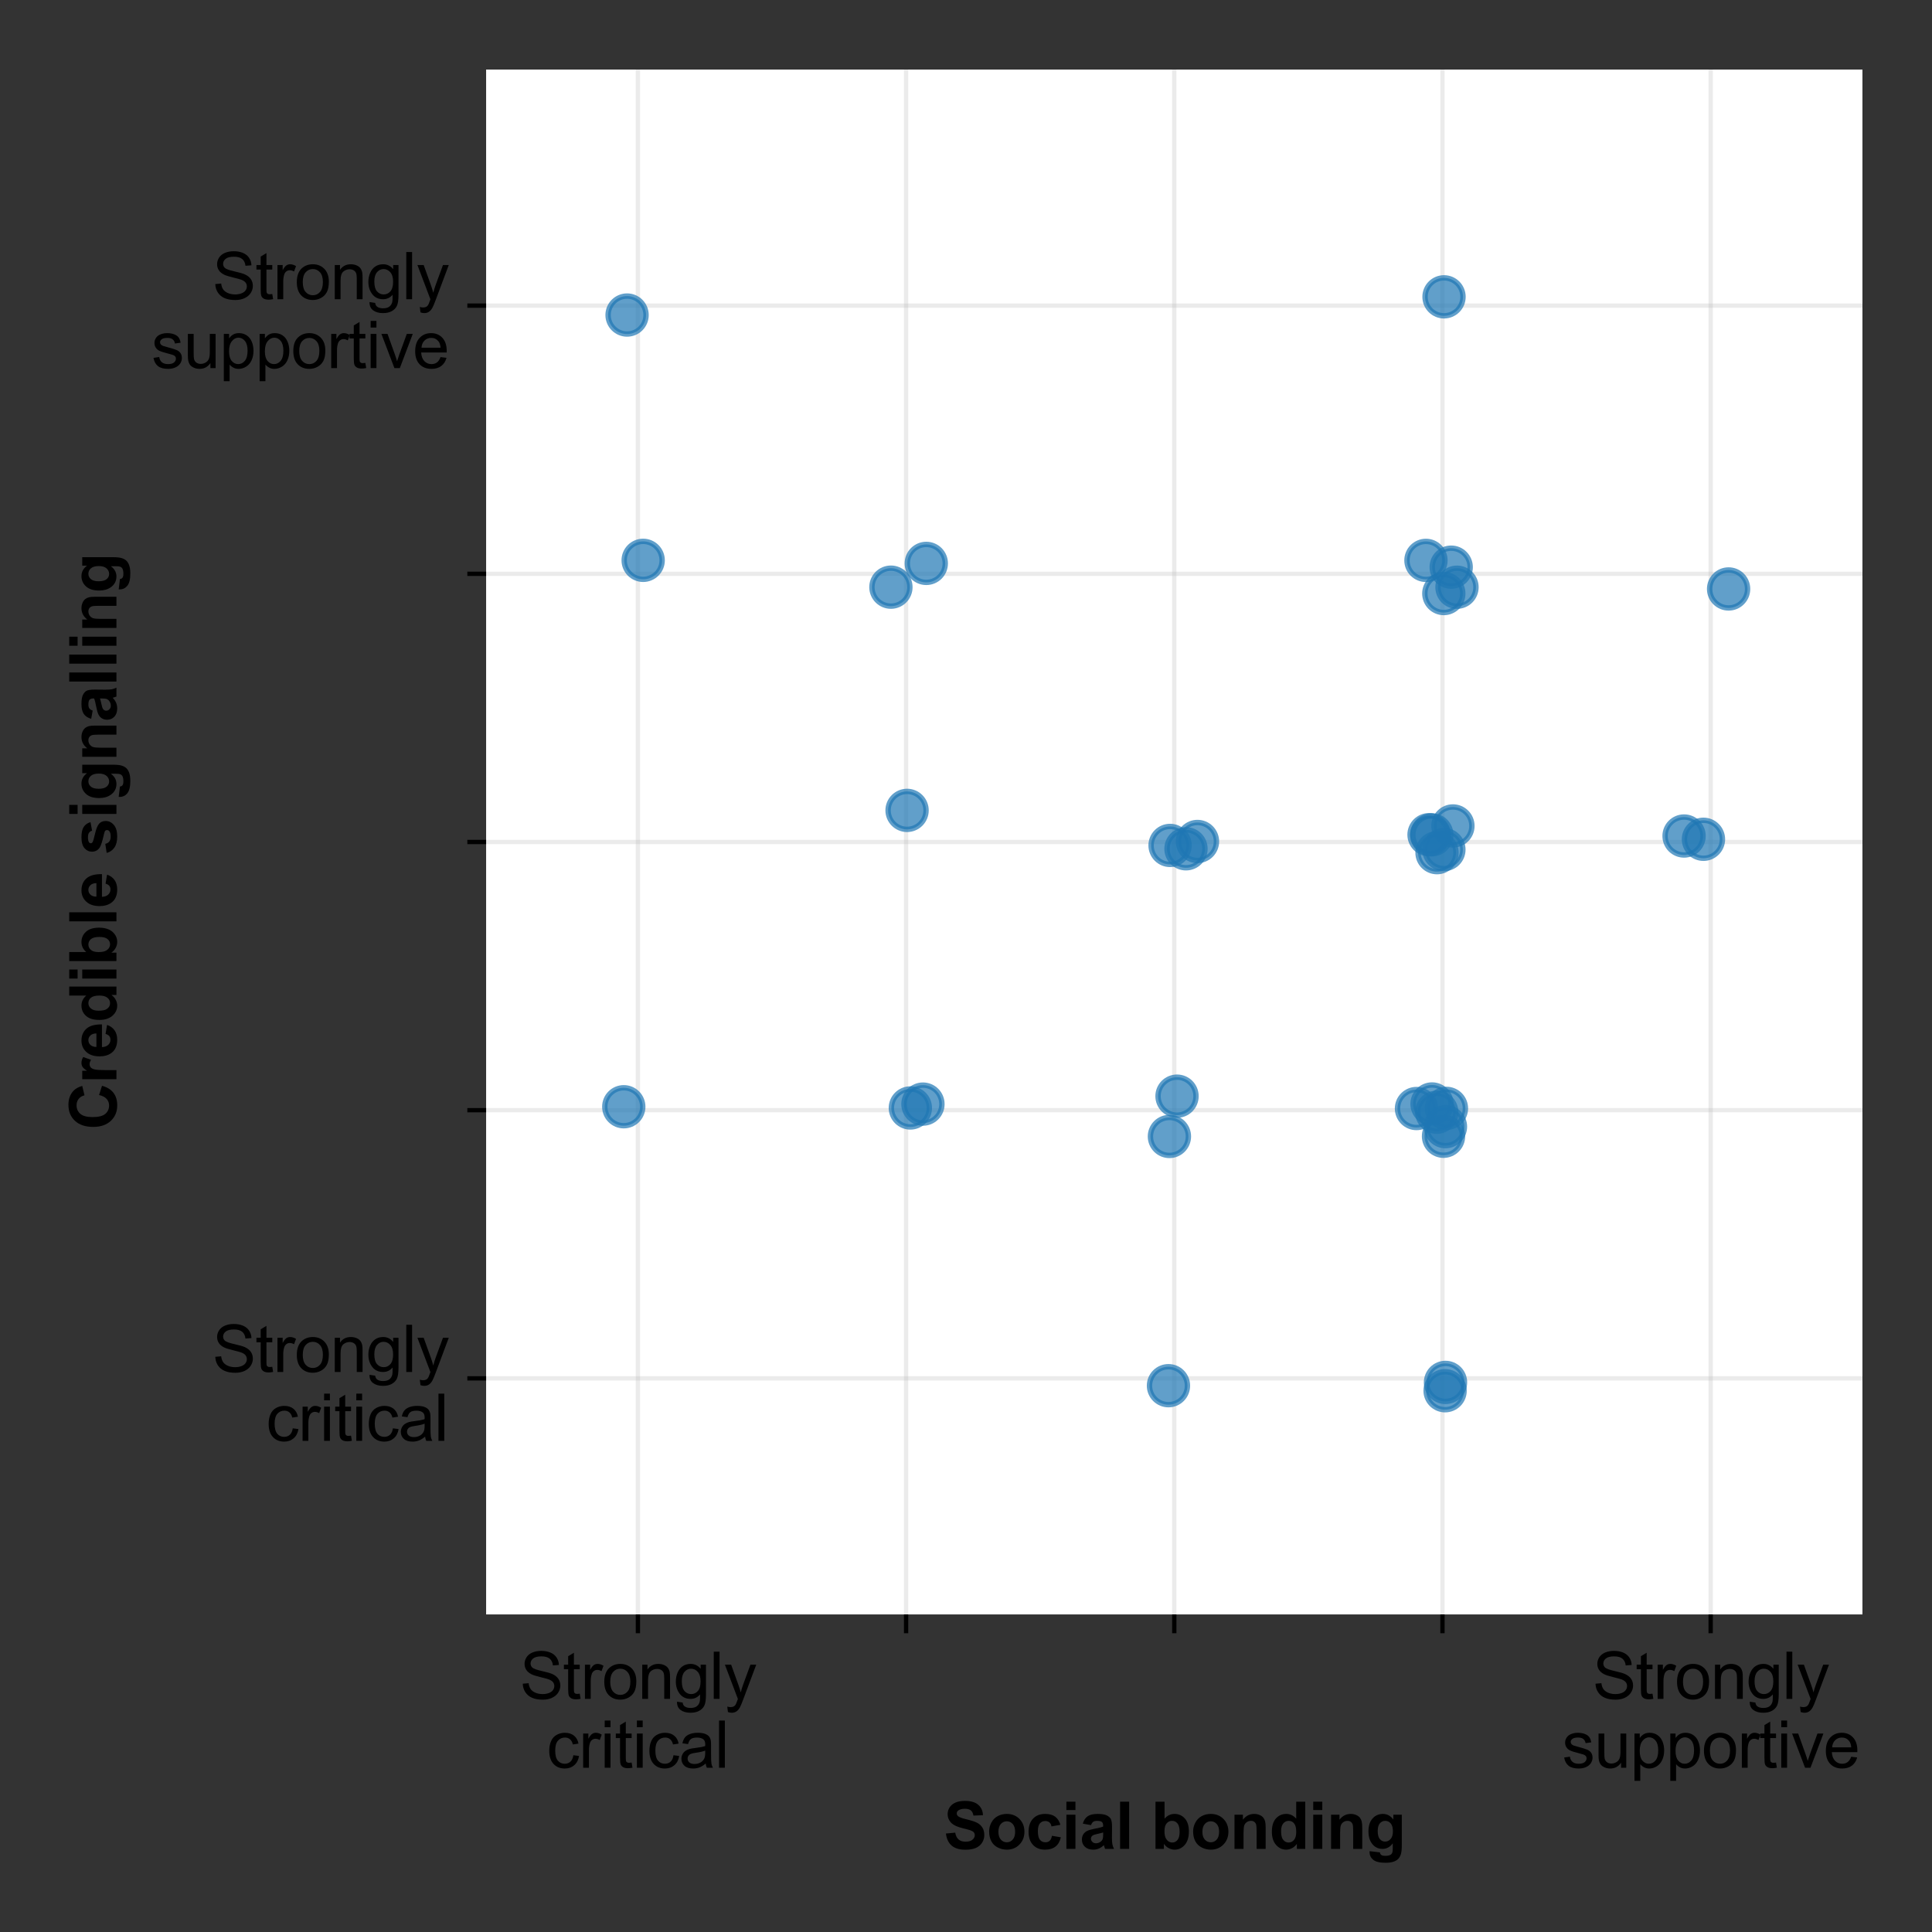 <?xml version="1.0" encoding="utf-8" standalone="no"?>
<!DOCTYPE svg PUBLIC "-//W3C//DTD SVG 1.1//EN"
  "http://www.w3.org/Graphics/SVG/1.1/DTD/svg11.dtd">
<svg height="360pt" version="1.1" viewBox="0 0 360 360" width="360pt" xmlns="http://www.w3.org/2000/svg" xmlns:xlink="http://www.w3.org/1999/xlink">
 <rect x="0" y="0" width="360" height="360" fill="#333333" stroke="none"/>
 <defs>
  <style type="text/css">*{stroke-linecap:butt;stroke-linejoin:round;}</style>
 </defs>
 <g id="figure_1">
  <g id="patch_1">
   <path d="M 0 360 
L 360 360 
L 360 0 
L 0 0 
z
" style="fill:none;"/>
  </g>
  <g id="axes_1">
   <g id="patch_2">
    <path d="M 90.582 300.825 
L 347.04 300.825 
L 347.04 12.96 
L 90.582 12.96 
z
" style="fill:#ffffff;"/>
   </g>
   <g id="matplotlib.axis_1">
    <g id="xtick_1">
     <g id="line2d_1">
      <path clip-path="url(#p5660b40d5f)" d="M 118.865 300.825 
L 118.865 12.96 
" style="fill:none;stroke:#b0b0b0;stroke-linecap:square;stroke-opacity:0.25;stroke-width:0.8;"/>
     </g>
     <g id="line2d_2">
      <defs>
       <path d="M 0 0 
L 0 3.5 
" id="m99a3c9e89f" style="stroke:#000000;stroke-width:0.8;"/>
      </defs>
      <g>
       <use style="stroke:#000000;stroke-width:0.8;" x="118.865" xlink:href="#m99a3c9e89f" y="300.825"/>
      </g>
     </g>
     <g id="text_1">
      <!-- Strongly -->
      <g transform="translate(96.856 316.561)scale(0.12 -0.12)">
       <defs>
        <path d="M 288 1472 
L 859 1522 
Q 900 1178 1048 958 
Q 1197 738 1509 602 
Q 1822 466 2213 466 
Q 2559 466 2825 569 
Q 3091 672 3220 851 
Q 3350 1031 3350 1244 
Q 3350 1459 3225 1620 
Q 3100 1781 2813 1891 
Q 2628 1963 1997 2114 
Q 1366 2266 1113 2400 
Q 784 2572 623 2826 
Q 463 3081 463 3397 
Q 463 3744 659 4045 
Q 856 4347 1234 4503 
Q 1613 4659 2075 4659 
Q 2584 4659 2973 4495 
Q 3363 4331 3572 4012 
Q 3781 3694 3797 3291 
L 3216 3247 
Q 3169 3681 2898 3903 
Q 2628 4125 2100 4125 
Q 1550 4125 1298 3923 
Q 1047 3722 1047 3438 
Q 1047 3191 1225 3031 
Q 1400 2872 2139 2705 
Q 2878 2538 3153 2413 
Q 3553 2228 3743 1945 
Q 3934 1663 3934 1294 
Q 3934 928 3725 604 
Q 3516 281 3123 101 
Q 2731 -78 2241 -78 
Q 1619 -78 1198 103 
Q 778 284 539 648 
Q 300 1013 288 1472 
z
" id="ArialMT-53" transform="scale(0.016)"/>
        <path d="M 1650 503 
L 1731 6 
Q 1494 -44 1306 -44 
Q 1000 -44 831 53 
Q 663 150 594 308 
Q 525 466 525 972 
L 525 2881 
L 113 2881 
L 113 3319 
L 525 3319 
L 525 4141 
L 1084 4478 
L 1084 3319 
L 1650 3319 
L 1650 2881 
L 1084 2881 
L 1084 941 
Q 1084 700 1114 631 
Q 1144 563 1211 522 
Q 1278 481 1403 481 
Q 1497 481 1650 503 
z
" id="ArialMT-74" transform="scale(0.016)"/>
        <path d="M 416 0 
L 416 3319 
L 922 3319 
L 922 2816 
Q 1116 3169 1280 3281 
Q 1444 3394 1641 3394 
Q 1925 3394 2219 3213 
L 2025 2691 
Q 1819 2813 1613 2813 
Q 1428 2813 1281 2702 
Q 1134 2591 1072 2394 
Q 978 2094 978 1738 
L 978 0 
L 416 0 
z
" id="ArialMT-72" transform="scale(0.016)"/>
        <path d="M 213 1659 
Q 213 2581 725 3025 
Q 1153 3394 1769 3394 
Q 2453 3394 2887 2945 
Q 3322 2497 3322 1706 
Q 3322 1066 3130 698 
Q 2938 331 2570 128 
Q 2203 -75 1769 -75 
Q 1072 -75 642 372 
Q 213 819 213 1659 
z
M 791 1659 
Q 791 1022 1069 705 
Q 1347 388 1769 388 
Q 2188 388 2466 706 
Q 2744 1025 2744 1678 
Q 2744 2294 2464 2611 
Q 2184 2928 1769 2928 
Q 1347 2928 1069 2612 
Q 791 2297 791 1659 
z
" id="ArialMT-6f" transform="scale(0.016)"/>
        <path d="M 422 0 
L 422 3319 
L 928 3319 
L 928 2847 
Q 1294 3394 1984 3394 
Q 2284 3394 2536 3286 
Q 2788 3178 2913 3003 
Q 3038 2828 3088 2588 
Q 3119 2431 3119 2041 
L 3119 0 
L 2556 0 
L 2556 2019 
Q 2556 2363 2490 2533 
Q 2425 2703 2258 2804 
Q 2091 2906 1866 2906 
Q 1506 2906 1245 2678 
Q 984 2450 984 1813 
L 984 0 
L 422 0 
z
" id="ArialMT-6e" transform="scale(0.016)"/>
        <path d="M 319 -275 
L 866 -356 
Q 900 -609 1056 -725 
Q 1266 -881 1628 -881 
Q 2019 -881 2231 -725 
Q 2444 -569 2519 -288 
Q 2563 -116 2559 434 
Q 2191 0 1641 0 
Q 956 0 581 494 
Q 206 988 206 1678 
Q 206 2153 378 2554 
Q 550 2956 876 3175 
Q 1203 3394 1644 3394 
Q 2231 3394 2613 2919 
L 2613 3319 
L 3131 3319 
L 3131 450 
Q 3131 -325 2973 -648 
Q 2816 -972 2473 -1159 
Q 2131 -1347 1631 -1347 
Q 1038 -1347 672 -1080 
Q 306 -813 319 -275 
z
M 784 1719 
Q 784 1066 1043 766 
Q 1303 466 1694 466 
Q 2081 466 2343 764 
Q 2606 1063 2606 1700 
Q 2606 2309 2336 2618 
Q 2066 2928 1684 2928 
Q 1309 2928 1046 2623 
Q 784 2319 784 1719 
z
" id="ArialMT-67" transform="scale(0.016)"/>
        <path d="M 409 0 
L 409 4581 
L 972 4581 
L 972 0 
L 409 0 
z
" id="ArialMT-6c" transform="scale(0.016)"/>
        <path d="M 397 -1278 
L 334 -750 
Q 519 -800 656 -800 
Q 844 -800 956 -737 
Q 1069 -675 1141 -563 
Q 1194 -478 1313 -144 
Q 1328 -97 1363 -6 
L 103 3319 
L 709 3319 
L 1400 1397 
Q 1534 1031 1641 628 
Q 1738 1016 1872 1384 
L 2581 3319 
L 3144 3319 
L 1881 -56 
Q 1678 -603 1566 -809 
Q 1416 -1088 1222 -1217 
Q 1028 -1347 759 -1347 
Q 597 -1347 397 -1278 
z
" id="ArialMT-79" transform="scale(0.016)"/>
       </defs>
       <use xlink:href="#ArialMT-53"/>
       <use x="66.699" xlink:href="#ArialMT-74"/>
       <use x="94.482" xlink:href="#ArialMT-72"/>
       <use x="127.783" xlink:href="#ArialMT-6f"/>
       <use x="183.398" xlink:href="#ArialMT-6e"/>
       <use x="239.014" xlink:href="#ArialMT-67"/>
       <use x="294.629" xlink:href="#ArialMT-6c"/>
       <use x="316.846" xlink:href="#ArialMT-79"/>
      </g>
      <!-- critical -->
      <g transform="translate(101.865 329.394)scale(0.12 -0.12)">
       <defs>
        <path d="M 2588 1216 
L 3141 1144 
Q 3050 572 2676 248 
Q 2303 -75 1759 -75 
Q 1078 -75 664 370 
Q 250 816 250 1647 
Q 250 2184 428 2587 
Q 606 2991 970 3192 
Q 1334 3394 1763 3394 
Q 2303 3394 2647 3120 
Q 2991 2847 3088 2344 
L 2541 2259 
Q 2463 2594 2264 2762 
Q 2066 2931 1784 2931 
Q 1359 2931 1093 2626 
Q 828 2322 828 1663 
Q 828 994 1084 691 
Q 1341 388 1753 388 
Q 2084 388 2306 591 
Q 2528 794 2588 1216 
z
" id="ArialMT-63" transform="scale(0.016)"/>
        <path d="M 425 3934 
L 425 4581 
L 988 4581 
L 988 3934 
L 425 3934 
z
M 425 0 
L 425 3319 
L 988 3319 
L 988 0 
L 425 0 
z
" id="ArialMT-69" transform="scale(0.016)"/>
        <path d="M 2588 409 
Q 2275 144 1986 34 
Q 1697 -75 1366 -75 
Q 819 -75 525 192 
Q 231 459 231 875 
Q 231 1119 342 1320 
Q 453 1522 633 1644 
Q 813 1766 1038 1828 
Q 1203 1872 1538 1913 
Q 2219 1994 2541 2106 
Q 2544 2222 2544 2253 
Q 2544 2597 2384 2738 
Q 2169 2928 1744 2928 
Q 1347 2928 1158 2789 
Q 969 2650 878 2297 
L 328 2372 
Q 403 2725 575 2942 
Q 747 3159 1072 3276 
Q 1397 3394 1825 3394 
Q 2250 3394 2515 3294 
Q 2781 3194 2906 3042 
Q 3031 2891 3081 2659 
Q 3109 2516 3109 2141 
L 3109 1391 
Q 3109 606 3145 398 
Q 3181 191 3288 0 
L 2700 0 
Q 2613 175 2588 409 
z
M 2541 1666 
Q 2234 1541 1622 1453 
Q 1275 1403 1131 1340 
Q 988 1278 909 1158 
Q 831 1038 831 891 
Q 831 666 1001 516 
Q 1172 366 1500 366 
Q 1825 366 2078 508 
Q 2331 650 2450 897 
Q 2541 1088 2541 1459 
L 2541 1666 
z
" id="ArialMT-61" transform="scale(0.016)"/>
       </defs>
       <use xlink:href="#ArialMT-63"/>
       <use x="50" xlink:href="#ArialMT-72"/>
       <use x="83.301" xlink:href="#ArialMT-69"/>
       <use x="105.518" xlink:href="#ArialMT-74"/>
       <use x="133.301" xlink:href="#ArialMT-69"/>
       <use x="155.518" xlink:href="#ArialMT-63"/>
       <use x="205.518" xlink:href="#ArialMT-61"/>
       <use x="261.133" xlink:href="#ArialMT-6c"/>
      </g>
     </g>
    </g>
    <g id="xtick_2">
     <g id="line2d_3">
      <path clip-path="url(#p5660b40d5f)" d="M 168.838 300.825 
L 168.838 12.96 
" style="fill:none;stroke:#b0b0b0;stroke-linecap:square;stroke-opacity:0.25;stroke-width:0.8;"/>
     </g>
     <g id="line2d_4">
      <g>
       <use style="stroke:#000000;stroke-width:0.8;" x="168.838" xlink:href="#m99a3c9e89f" y="300.825"/>
      </g>
     </g>
    </g>
    <g id="xtick_3">
     <g id="line2d_5">
      <path clip-path="url(#p5660b40d5f)" d="M 218.811 300.825 
L 218.811 12.96 
" style="fill:none;stroke:#b0b0b0;stroke-linecap:square;stroke-opacity:0.25;stroke-width:0.8;"/>
     </g>
     <g id="line2d_6">
      <g>
       <use style="stroke:#000000;stroke-width:0.8;" x="218.811" xlink:href="#m99a3c9e89f" y="300.825"/>
      </g>
     </g>
    </g>
    <g id="xtick_4">
     <g id="line2d_7">
      <path clip-path="url(#p5660b40d5f)" d="M 268.784 300.825 
L 268.784 12.96 
" style="fill:none;stroke:#b0b0b0;stroke-linecap:square;stroke-opacity:0.25;stroke-width:0.8;"/>
     </g>
     <g id="line2d_8">
      <g>
       <use style="stroke:#000000;stroke-width:0.8;" x="268.784" xlink:href="#m99a3c9e89f" y="300.825"/>
      </g>
     </g>
    </g>
    <g id="xtick_5">
     <g id="line2d_9">
      <path clip-path="url(#p5660b40d5f)" d="M 318.757 300.825 
L 318.757 12.96 
" style="fill:none;stroke:#b0b0b0;stroke-linecap:square;stroke-opacity:0.25;stroke-width:0.8;"/>
     </g>
     <g id="line2d_10">
      <g>
       <use style="stroke:#000000;stroke-width:0.8;" x="318.757" xlink:href="#m99a3c9e89f" y="300.825"/>
      </g>
     </g>
     <g id="text_2">
      <!-- Strongly -->
      <g transform="translate(296.747 316.561)scale(0.12 -0.12)">
       <use xlink:href="#ArialMT-53"/>
       <use x="66.699" xlink:href="#ArialMT-74"/>
       <use x="94.482" xlink:href="#ArialMT-72"/>
       <use x="127.783" xlink:href="#ArialMT-6f"/>
       <use x="183.398" xlink:href="#ArialMT-6e"/>
       <use x="239.014" xlink:href="#ArialMT-67"/>
       <use x="294.629" xlink:href="#ArialMT-6c"/>
       <use x="316.846" xlink:href="#ArialMT-79"/>
      </g>
      <!-- supportive -->
      <g transform="translate(291.077 329.394)scale(0.12 -0.12)">
       <defs>
        <path d="M 197 991 
L 753 1078 
Q 800 744 1014 566 
Q 1228 388 1613 388 
Q 2000 388 2187 545 
Q 2375 703 2375 916 
Q 2375 1106 2209 1216 
Q 2094 1291 1634 1406 
Q 1016 1563 777 1677 
Q 538 1791 414 1992 
Q 291 2194 291 2438 
Q 291 2659 392 2848 
Q 494 3038 669 3163 
Q 800 3259 1026 3326 
Q 1253 3394 1513 3394 
Q 1903 3394 2198 3281 
Q 2494 3169 2634 2976 
Q 2775 2784 2828 2463 
L 2278 2388 
Q 2241 2644 2061 2787 
Q 1881 2931 1553 2931 
Q 1166 2931 1000 2803 
Q 834 2675 834 2503 
Q 834 2394 903 2306 
Q 972 2216 1119 2156 
Q 1203 2125 1616 2013 
Q 2213 1853 2448 1751 
Q 2684 1650 2818 1456 
Q 2953 1263 2953 975 
Q 2953 694 2789 445 
Q 2625 197 2315 61 
Q 2006 -75 1616 -75 
Q 969 -75 630 194 
Q 291 463 197 991 
z
" id="ArialMT-73" transform="scale(0.016)"/>
        <path d="M 2597 0 
L 2597 488 
Q 2209 -75 1544 -75 
Q 1250 -75 995 37 
Q 741 150 617 320 
Q 494 491 444 738 
Q 409 903 409 1263 
L 409 3319 
L 972 3319 
L 972 1478 
Q 972 1038 1006 884 
Q 1059 663 1231 536 
Q 1403 409 1656 409 
Q 1909 409 2131 539 
Q 2353 669 2445 892 
Q 2538 1116 2538 1541 
L 2538 3319 
L 3100 3319 
L 3100 0 
L 2597 0 
z
" id="ArialMT-75" transform="scale(0.016)"/>
        <path d="M 422 -1272 
L 422 3319 
L 934 3319 
L 934 2888 
Q 1116 3141 1344 3267 
Q 1572 3394 1897 3394 
Q 2322 3394 2647 3175 
Q 2972 2956 3137 2557 
Q 3303 2159 3303 1684 
Q 3303 1175 3120 767 
Q 2938 359 2589 142 
Q 2241 -75 1856 -75 
Q 1575 -75 1351 44 
Q 1128 163 984 344 
L 984 -1272 
L 422 -1272 
z
M 931 1641 
Q 931 1000 1190 694 
Q 1450 388 1819 388 
Q 2194 388 2461 705 
Q 2728 1022 2728 1688 
Q 2728 2322 2467 2637 
Q 2206 2953 1844 2953 
Q 1484 2953 1207 2617 
Q 931 2281 931 1641 
z
" id="ArialMT-70" transform="scale(0.016)"/>
        <path d="M 1344 0 
L 81 3319 
L 675 3319 
L 1388 1331 
Q 1503 1009 1600 663 
Q 1675 925 1809 1294 
L 2547 3319 
L 3125 3319 
L 1869 0 
L 1344 0 
z
" id="ArialMT-76" transform="scale(0.016)"/>
        <path d="M 2694 1069 
L 3275 997 
Q 3138 488 2766 206 
Q 2394 -75 1816 -75 
Q 1088 -75 661 373 
Q 234 822 234 1631 
Q 234 2469 665 2931 
Q 1097 3394 1784 3394 
Q 2450 3394 2872 2941 
Q 3294 2488 3294 1666 
Q 3294 1616 3291 1516 
L 816 1516 
Q 847 969 1125 678 
Q 1403 388 1819 388 
Q 2128 388 2347 550 
Q 2566 713 2694 1069 
z
M 847 1978 
L 2700 1978 
Q 2663 2397 2488 2606 
Q 2219 2931 1791 2931 
Q 1403 2931 1139 2672 
Q 875 2413 847 1978 
z
" id="ArialMT-65" transform="scale(0.016)"/>
       </defs>
       <use xlink:href="#ArialMT-73"/>
       <use x="50" xlink:href="#ArialMT-75"/>
       <use x="105.615" xlink:href="#ArialMT-70"/>
       <use x="161.23" xlink:href="#ArialMT-70"/>
       <use x="216.846" xlink:href="#ArialMT-6f"/>
       <use x="272.461" xlink:href="#ArialMT-72"/>
       <use x="305.762" xlink:href="#ArialMT-74"/>
       <use x="333.545" xlink:href="#ArialMT-69"/>
       <use x="355.762" xlink:href="#ArialMT-76"/>
       <use x="405.762" xlink:href="#ArialMT-65"/>
      </g>
     </g>
    </g>
    <g id="text_3">
     <!-- Social bonding -->
     <g transform="translate(175.816 344.514)scale(0.12 -0.12)">
      <defs>
       <path d="M 231 1491 
L 1131 1578 
Q 1213 1125 1461 912 
Q 1709 700 2131 700 
Q 2578 700 2804 889 
Q 3031 1078 3031 1331 
Q 3031 1494 2936 1608 
Q 2841 1722 2603 1806 
Q 2441 1863 1863 2006 
Q 1119 2191 819 2459 
Q 397 2838 397 3381 
Q 397 3731 595 4036 
Q 794 4341 1167 4500 
Q 1541 4659 2069 4659 
Q 2931 4659 3367 4281 
Q 3803 3903 3825 3272 
L 2900 3231 
Q 2841 3584 2645 3739 
Q 2450 3894 2059 3894 
Q 1656 3894 1428 3728 
Q 1281 3622 1281 3444 
Q 1281 3281 1419 3166 
Q 1594 3019 2269 2859 
Q 2944 2700 3267 2529 
Q 3591 2359 3773 2064 
Q 3956 1769 3956 1334 
Q 3956 941 3737 597 
Q 3519 253 3119 86 
Q 2719 -81 2122 -81 
Q 1253 -81 787 320 
Q 322 722 231 1491 
z
" id="Arial-BoldMT-53" transform="scale(0.016)"/>
       <path d="M 256 1706 
Q 256 2144 472 2553 
Q 688 2963 1083 3178 
Q 1478 3394 1966 3394 
Q 2719 3394 3200 2905 
Q 3681 2416 3681 1669 
Q 3681 916 3195 420 
Q 2709 -75 1972 -75 
Q 1516 -75 1102 131 
Q 688 338 472 736 
Q 256 1134 256 1706 
z
M 1156 1659 
Q 1156 1166 1390 903 
Q 1625 641 1969 641 
Q 2313 641 2545 903 
Q 2778 1166 2778 1666 
Q 2778 2153 2545 2415 
Q 2313 2678 1969 2678 
Q 1625 2678 1390 2415 
Q 1156 2153 1156 1659 
z
" id="Arial-BoldMT-6f" transform="scale(0.016)"/>
       <path d="M 3353 2338 
L 2488 2181 
Q 2444 2441 2289 2572 
Q 2134 2703 1888 2703 
Q 1559 2703 1364 2476 
Q 1169 2250 1169 1719 
Q 1169 1128 1367 884 
Q 1566 641 1900 641 
Q 2150 641 2309 783 
Q 2469 925 2534 1272 
L 3397 1125 
Q 3263 531 2881 228 
Q 2500 -75 1859 -75 
Q 1131 -75 698 384 
Q 266 844 266 1656 
Q 266 2478 700 2936 
Q 1134 3394 1875 3394 
Q 2481 3394 2839 3133 
Q 3197 2872 3353 2338 
z
" id="Arial-BoldMT-63" transform="scale(0.016)"/>
       <path d="M 459 3769 
L 459 4581 
L 1338 4581 
L 1338 3769 
L 459 3769 
z
M 459 0 
L 459 3319 
L 1338 3319 
L 1338 0 
L 459 0 
z
" id="Arial-BoldMT-69" transform="scale(0.016)"/>
       <path d="M 1116 2306 
L 319 2450 
Q 453 2931 781 3162 
Q 1109 3394 1756 3394 
Q 2344 3394 2631 3255 
Q 2919 3116 3036 2902 
Q 3153 2688 3153 2116 
L 3144 1091 
Q 3144 653 3186 445 
Q 3228 238 3344 0 
L 2475 0 
Q 2441 88 2391 259 
Q 2369 338 2359 363 
Q 2134 144 1878 34 
Q 1622 -75 1331 -75 
Q 819 -75 523 203 
Q 228 481 228 906 
Q 228 1188 362 1408 
Q 497 1628 739 1745 
Q 981 1863 1438 1950 
Q 2053 2066 2291 2166 
L 2291 2253 
Q 2291 2506 2166 2614 
Q 2041 2722 1694 2722 
Q 1459 2722 1328 2630 
Q 1197 2538 1116 2306 
z
M 2291 1594 
Q 2122 1538 1756 1459 
Q 1391 1381 1278 1306 
Q 1106 1184 1106 997 
Q 1106 813 1243 678 
Q 1381 544 1594 544 
Q 1831 544 2047 700 
Q 2206 819 2256 991 
Q 2291 1103 2291 1419 
L 2291 1594 
z
" id="Arial-BoldMT-61" transform="scale(0.016)"/>
       <path d="M 459 0 
L 459 4581 
L 1338 4581 
L 1338 0 
L 459 0 
z
" id="Arial-BoldMT-6c" transform="scale(0.016)"/>
       <path id="Arial-BoldMT-20" transform="scale(0.016)"/>
       <path d="M 422 0 
L 422 4581 
L 1300 4581 
L 1300 2931 
Q 1706 3394 2263 3394 
Q 2869 3394 3266 2955 
Q 3663 2516 3663 1694 
Q 3663 844 3258 384 
Q 2853 -75 2275 -75 
Q 1991 -75 1714 67 
Q 1438 209 1238 488 
L 1238 0 
L 422 0 
z
M 1294 1731 
Q 1294 1216 1456 969 
Q 1684 619 2063 619 
Q 2353 619 2558 867 
Q 2763 1116 2763 1650 
Q 2763 2219 2556 2470 
Q 2350 2722 2028 2722 
Q 1713 2722 1503 2476 
Q 1294 2231 1294 1731 
z
" id="Arial-BoldMT-62" transform="scale(0.016)"/>
       <path d="M 3478 0 
L 2600 0 
L 2600 1694 
Q 2600 2231 2544 2389 
Q 2488 2547 2361 2634 
Q 2234 2722 2056 2722 
Q 1828 2722 1647 2597 
Q 1466 2472 1398 2265 
Q 1331 2059 1331 1503 
L 1331 0 
L 453 0 
L 453 3319 
L 1269 3319 
L 1269 2831 
Q 1703 3394 2363 3394 
Q 2653 3394 2893 3289 
Q 3134 3184 3257 3021 
Q 3381 2859 3429 2653 
Q 3478 2447 3478 2063 
L 3478 0 
z
" id="Arial-BoldMT-6e" transform="scale(0.016)"/>
       <path d="M 3503 0 
L 2688 0 
L 2688 488 
Q 2484 203 2207 64 
Q 1931 -75 1650 -75 
Q 1078 -75 670 386 
Q 263 847 263 1672 
Q 263 2516 659 2955 
Q 1056 3394 1663 3394 
Q 2219 3394 2625 2931 
L 2625 4581 
L 3503 4581 
L 3503 0 
z
M 1159 1731 
Q 1159 1200 1306 963 
Q 1519 619 1900 619 
Q 2203 619 2415 876 
Q 2628 1134 2628 1647 
Q 2628 2219 2422 2470 
Q 2216 2722 1894 2722 
Q 1581 2722 1370 2473 
Q 1159 2225 1159 1731 
z
" id="Arial-BoldMT-64" transform="scale(0.016)"/>
       <path d="M 378 -219 
L 1381 -341 
Q 1406 -516 1497 -581 
Q 1622 -675 1891 -675 
Q 2234 -675 2406 -572 
Q 2522 -503 2581 -350 
Q 2622 -241 2622 53 
L 2622 538 
Q 2228 0 1628 0 
Q 959 0 569 566 
Q 263 1013 263 1678 
Q 263 2513 664 2953 
Q 1066 3394 1663 3394 
Q 2278 3394 2678 2853 
L 2678 3319 
L 3500 3319 
L 3500 341 
Q 3500 -247 3403 -537 
Q 3306 -828 3131 -993 
Q 2956 -1159 2664 -1253 
Q 2372 -1347 1925 -1347 
Q 1081 -1347 728 -1058 
Q 375 -769 375 -325 
Q 375 -281 378 -219 
z
M 1163 1728 
Q 1163 1200 1367 954 
Q 1572 709 1872 709 
Q 2194 709 2416 961 
Q 2638 1213 2638 1706 
Q 2638 2222 2425 2472 
Q 2213 2722 1888 2722 
Q 1572 2722 1367 2476 
Q 1163 2231 1163 1728 
z
" id="Arial-BoldMT-67" transform="scale(0.016)"/>
      </defs>
      <use xlink:href="#Arial-BoldMT-53"/>
      <use x="66.699" xlink:href="#Arial-BoldMT-6f"/>
      <use x="127.783" xlink:href="#Arial-BoldMT-63"/>
      <use x="183.398" xlink:href="#Arial-BoldMT-69"/>
      <use x="211.182" xlink:href="#Arial-BoldMT-61"/>
      <use x="266.797" xlink:href="#Arial-BoldMT-6c"/>
      <use x="294.58" xlink:href="#Arial-BoldMT-20"/>
      <use x="322.363" xlink:href="#Arial-BoldMT-62"/>
      <use x="383.447" xlink:href="#Arial-BoldMT-6f"/>
      <use x="444.531" xlink:href="#Arial-BoldMT-6e"/>
      <use x="505.615" xlink:href="#Arial-BoldMT-64"/>
      <use x="566.699" xlink:href="#Arial-BoldMT-69"/>
      <use x="594.482" xlink:href="#Arial-BoldMT-6e"/>
      <use x="655.566" xlink:href="#Arial-BoldMT-67"/>
     </g>
    </g>
   </g>
   <g id="matplotlib.axis_2">
    <g id="ytick_1">
     <g id="line2d_11">
      <path clip-path="url(#p5660b40d5f)" d="M 90.582 256.839 
L 347.04 256.839 
" style="fill:none;stroke:#b0b0b0;stroke-linecap:square;stroke-opacity:0.25;stroke-width:0.8;"/>
     </g>
     <g id="line2d_12">
      <defs>
       <path d="M 0 0 
L -3.5 0 
" id="m315cb5bdaa" style="stroke:#000000;stroke-width:0.8;"/>
      </defs>
      <g>
       <use style="stroke:#000000;stroke-width:0.8;" x="90.582" xlink:href="#m315cb5bdaa" y="256.839"/>
      </g>
     </g>
     <g id="text_4">
      <!-- Strongly -->
      <g transform="translate(39.563 255.649)scale(0.12 -0.12)">
       <use xlink:href="#ArialMT-53"/>
       <use x="66.699" xlink:href="#ArialMT-74"/>
       <use x="94.482" xlink:href="#ArialMT-72"/>
       <use x="127.783" xlink:href="#ArialMT-6f"/>
       <use x="183.398" xlink:href="#ArialMT-6e"/>
       <use x="239.014" xlink:href="#ArialMT-67"/>
       <use x="294.629" xlink:href="#ArialMT-6c"/>
       <use x="316.846" xlink:href="#ArialMT-79"/>
      </g>
      <!-- critical -->
      <g transform="translate(49.581 268.482)scale(0.12 -0.12)">
       <use xlink:href="#ArialMT-63"/>
       <use x="50" xlink:href="#ArialMT-72"/>
       <use x="83.301" xlink:href="#ArialMT-69"/>
       <use x="105.518" xlink:href="#ArialMT-74"/>
       <use x="133.301" xlink:href="#ArialMT-69"/>
       <use x="155.518" xlink:href="#ArialMT-63"/>
       <use x="205.518" xlink:href="#ArialMT-61"/>
       <use x="261.133" xlink:href="#ArialMT-6c"/>
      </g>
     </g>
    </g>
    <g id="ytick_2">
     <g id="line2d_13">
      <path clip-path="url(#p5660b40d5f)" d="M 90.582 206.866 
L 347.04 206.866 
" style="fill:none;stroke:#b0b0b0;stroke-linecap:square;stroke-opacity:0.25;stroke-width:0.8;"/>
     </g>
     <g id="line2d_14">
      <g>
       <use style="stroke:#000000;stroke-width:0.8;" x="90.582" xlink:href="#m315cb5bdaa" y="206.866"/>
      </g>
     </g>
    </g>
    <g id="ytick_3">
     <g id="line2d_15">
      <path clip-path="url(#p5660b40d5f)" d="M 90.582 156.893 
L 347.04 156.893 
" style="fill:none;stroke:#b0b0b0;stroke-linecap:square;stroke-opacity:0.25;stroke-width:0.8;"/>
     </g>
     <g id="line2d_16">
      <g>
       <use style="stroke:#000000;stroke-width:0.8;" x="90.582" xlink:href="#m315cb5bdaa" y="156.893"/>
      </g>
     </g>
    </g>
    <g id="ytick_4">
     <g id="line2d_17">
      <path clip-path="url(#p5660b40d5f)" d="M 90.582 106.92 
L 347.04 106.92 
" style="fill:none;stroke:#b0b0b0;stroke-linecap:square;stroke-opacity:0.25;stroke-width:0.8;"/>
     </g>
     <g id="line2d_18">
      <g>
       <use style="stroke:#000000;stroke-width:0.8;" x="90.582" xlink:href="#m315cb5bdaa" y="106.92"/>
      </g>
     </g>
    </g>
    <g id="ytick_5">
     <g id="line2d_19">
      <path clip-path="url(#p5660b40d5f)" d="M 90.582 56.947 
L 347.04 56.947 
" style="fill:none;stroke:#b0b0b0;stroke-linecap:square;stroke-opacity:0.25;stroke-width:0.8;"/>
     </g>
     <g id="line2d_20">
      <g>
       <use style="stroke:#000000;stroke-width:0.8;" x="90.582" xlink:href="#m315cb5bdaa" y="56.947"/>
      </g>
     </g>
     <g id="text_5">
      <!-- Strongly -->
      <g transform="translate(39.563 55.757)scale(0.12 -0.12)">
       <use xlink:href="#ArialMT-53"/>
       <use x="66.699" xlink:href="#ArialMT-74"/>
       <use x="94.482" xlink:href="#ArialMT-72"/>
       <use x="127.783" xlink:href="#ArialMT-6f"/>
       <use x="183.398" xlink:href="#ArialMT-6e"/>
       <use x="239.014" xlink:href="#ArialMT-67"/>
       <use x="294.629" xlink:href="#ArialMT-6c"/>
       <use x="316.846" xlink:href="#ArialMT-79"/>
      </g>
      <!-- supportive -->
      <g transform="translate(28.221 68.59)scale(0.12 -0.12)">
       <use xlink:href="#ArialMT-73"/>
       <use x="50" xlink:href="#ArialMT-75"/>
       <use x="105.615" xlink:href="#ArialMT-70"/>
       <use x="161.23" xlink:href="#ArialMT-70"/>
       <use x="216.846" xlink:href="#ArialMT-6f"/>
       <use x="272.461" xlink:href="#ArialMT-72"/>
       <use x="305.762" xlink:href="#ArialMT-74"/>
       <use x="333.545" xlink:href="#ArialMT-69"/>
       <use x="355.762" xlink:href="#ArialMT-76"/>
       <use x="405.762" xlink:href="#ArialMT-65"/>
      </g>
     </g>
    </g>
    <g id="text_6">
     <!-- Credible signalling -->
     <g transform="translate(21.696 210.564)rotate(-90)scale(0.12 -0.12)">
      <defs>
       <path d="M 3397 1684 
L 4294 1400 
Q 4088 650 3608 286 
Q 3128 -78 2391 -78 
Q 1478 -78 890 545 
Q 303 1169 303 2250 
Q 303 3394 893 4026 
Q 1484 4659 2447 4659 
Q 3288 4659 3813 4163 
Q 4125 3869 4281 3319 
L 3366 3100 
Q 3284 3456 3026 3662 
Q 2769 3869 2400 3869 
Q 1891 3869 1573 3503 
Q 1256 3138 1256 2319 
Q 1256 1450 1568 1081 
Q 1881 713 2381 713 
Q 2750 713 3015 947 
Q 3281 1181 3397 1684 
z
" id="Arial-BoldMT-43" transform="scale(0.016)"/>
       <path d="M 1300 0 
L 422 0 
L 422 3319 
L 1238 3319 
L 1238 2847 
Q 1447 3181 1614 3287 
Q 1781 3394 1994 3394 
Q 2294 3394 2572 3228 
L 2300 2463 
Q 2078 2606 1888 2606 
Q 1703 2606 1575 2504 
Q 1447 2403 1373 2137 
Q 1300 1872 1300 1025 
L 1300 0 
z
" id="Arial-BoldMT-72" transform="scale(0.016)"/>
       <path d="M 2381 1056 
L 3256 909 
Q 3088 428 2723 176 
Q 2359 -75 1813 -75 
Q 947 -75 531 491 
Q 203 944 203 1634 
Q 203 2459 634 2926 
Q 1066 3394 1725 3394 
Q 2466 3394 2894 2905 
Q 3322 2416 3303 1406 
L 1103 1406 
Q 1113 1016 1316 798 
Q 1519 581 1822 581 
Q 2028 581 2168 693 
Q 2309 806 2381 1056 
z
M 2431 1944 
Q 2422 2325 2234 2523 
Q 2047 2722 1778 2722 
Q 1491 2722 1303 2513 
Q 1116 2303 1119 1944 
L 2431 1944 
z
" id="Arial-BoldMT-65" transform="scale(0.016)"/>
       <path d="M 150 947 
L 1031 1081 
Q 1088 825 1259 692 
Q 1431 559 1741 559 
Q 2081 559 2253 684 
Q 2369 772 2369 919 
Q 2369 1019 2306 1084 
Q 2241 1147 2013 1200 
Q 950 1434 666 1628 
Q 272 1897 272 2375 
Q 272 2806 612 3100 
Q 953 3394 1669 3394 
Q 2350 3394 2681 3172 
Q 3013 2950 3138 2516 
L 2309 2363 
Q 2256 2556 2107 2659 
Q 1959 2763 1684 2763 
Q 1338 2763 1188 2666 
Q 1088 2597 1088 2488 
Q 1088 2394 1175 2328 
Q 1294 2241 1995 2081 
Q 2697 1922 2975 1691 
Q 3250 1456 3250 1038 
Q 3250 581 2869 253 
Q 2488 -75 1741 -75 
Q 1063 -75 667 200 
Q 272 475 150 947 
z
" id="Arial-BoldMT-73" transform="scale(0.016)"/>
      </defs>
      <use xlink:href="#Arial-BoldMT-43"/>
      <use x="72.217" xlink:href="#Arial-BoldMT-72"/>
      <use x="111.133" xlink:href="#Arial-BoldMT-65"/>
      <use x="166.748" xlink:href="#Arial-BoldMT-64"/>
      <use x="227.832" xlink:href="#Arial-BoldMT-69"/>
      <use x="255.615" xlink:href="#Arial-BoldMT-62"/>
      <use x="316.699" xlink:href="#Arial-BoldMT-6c"/>
      <use x="344.482" xlink:href="#Arial-BoldMT-65"/>
      <use x="400.098" xlink:href="#Arial-BoldMT-20"/>
      <use x="427.881" xlink:href="#Arial-BoldMT-73"/>
      <use x="483.496" xlink:href="#Arial-BoldMT-69"/>
      <use x="511.279" xlink:href="#Arial-BoldMT-67"/>
      <use x="572.363" xlink:href="#Arial-BoldMT-6e"/>
      <use x="633.447" xlink:href="#Arial-BoldMT-61"/>
      <use x="689.062" xlink:href="#Arial-BoldMT-6c"/>
      <use x="716.846" xlink:href="#Arial-BoldMT-6c"/>
      <use x="744.629" xlink:href="#Arial-BoldMT-69"/>
      <use x="772.412" xlink:href="#Arial-BoldMT-6e"/>
      <use x="833.496" xlink:href="#Arial-BoldMT-67"/>
     </g>
    </g>
   </g>
   <g id="PathCollection_1">
    <defs>
     <path d="M 0 3.536 
C 0.938 3.536 1.837 3.163 2.5 2.5 
C 3.163 1.837 3.536 0.938 3.536 0 
C 3.536 -0.938 3.163 -1.837 2.5 -2.5 
C 1.837 -3.163 0.938 -3.536 0 -3.536 
C -0.938 -3.536 -1.837 -3.163 -2.5 -2.5 
C -3.163 -1.837 -3.536 -0.938 -3.536 0 
C -3.536 0.938 -3.163 1.837 -2.5 2.5 
C -1.837 3.163 -0.938 3.536 0 3.536 
z
" id="m861be3e77c" style="stroke:#1f77b4;stroke-opacity:0.7;"/>
    </defs>
    <g clip-path="url(#p5660b40d5f)">
     <use style="fill:#1f77b4;fill-opacity:0.7;stroke:#1f77b4;stroke-opacity:0.7;" x="169.631" xlink:href="#m861be3e77c" y="206.453"/>
     <use style="fill:#1f77b4;fill-opacity:0.7;stroke:#1f77b4;stroke-opacity:0.7;" x="269.274" xlink:href="#m861be3e77c" y="259.142"/>
     <use style="fill:#1f77b4;fill-opacity:0.7;stroke:#1f77b4;stroke-opacity:0.7;" x="166.009" xlink:href="#m861be3e77c" y="109.41"/>
     <use style="fill:#1f77b4;fill-opacity:0.7;stroke:#1f77b4;stroke-opacity:0.7;" x="119.846" xlink:href="#m861be3e77c" y="104.411"/>
     <use style="fill:#1f77b4;fill-opacity:0.7;stroke:#1f77b4;stroke-opacity:0.7;" x="172.601" xlink:href="#m861be3e77c" y="104.981"/>
     <use style="fill:#1f77b4;fill-opacity:0.7;stroke:#1f77b4;stroke-opacity:0.7;" x="270.731" xlink:href="#m861be3e77c" y="153.903"/>
     <use style="fill:#1f77b4;fill-opacity:0.7;stroke:#1f77b4;stroke-opacity:0.7;" x="270.41" xlink:href="#m861be3e77c" y="105.683"/>
     <use style="fill:#1f77b4;fill-opacity:0.7;stroke:#1f77b4;stroke-opacity:0.7;" x="269.05" xlink:href="#m861be3e77c" y="158.306"/>
     <use style="fill:#1f77b4;fill-opacity:0.7;stroke:#1f77b4;stroke-opacity:0.7;" x="116.846" xlink:href="#m861be3e77c" y="58.704"/>
     <use style="fill:#1f77b4;fill-opacity:0.7;stroke:#1f77b4;stroke-opacity:0.7;" x="217.727" xlink:href="#m861be3e77c" y="258.204"/>
     <use style="fill:#1f77b4;fill-opacity:0.7;stroke:#1f77b4;stroke-opacity:0.7;" x="171.977" xlink:href="#m861be3e77c" y="205.734"/>
     <use style="fill:#1f77b4;fill-opacity:0.7;stroke:#1f77b4;stroke-opacity:0.7;" x="269.349" xlink:href="#m861be3e77c" y="257.593"/>
     <use style="fill:#1f77b4;fill-opacity:0.7;stroke:#1f77b4;stroke-opacity:0.7;" x="268.978" xlink:href="#m861be3e77c" y="211.724"/>
     <use style="fill:#1f77b4;fill-opacity:0.7;stroke:#1f77b4;stroke-opacity:0.7;" x="269.073" xlink:href="#m861be3e77c" y="55.31"/>
     <use style="fill:#1f77b4;fill-opacity:0.7;stroke:#1f77b4;stroke-opacity:0.7;" x="169.02" xlink:href="#m861be3e77c" y="151.005"/>
     <use style="fill:#1f77b4;fill-opacity:0.7;stroke:#1f77b4;stroke-opacity:0.7;" x="267.767" xlink:href="#m861be3e77c" y="158.881"/>
     <use style="fill:#1f77b4;fill-opacity:0.7;stroke:#1f77b4;stroke-opacity:0.7;" x="317.414" xlink:href="#m861be3e77c" y="156.388"/>
     <use style="fill:#1f77b4;fill-opacity:0.7;stroke:#1f77b4;stroke-opacity:0.7;" x="223.13" xlink:href="#m861be3e77c" y="156.797"/>
     <use style="fill:#1f77b4;fill-opacity:0.7;stroke:#1f77b4;stroke-opacity:0.7;" x="266.84" xlink:href="#m861be3e77c" y="205.709"/>
     <use style="fill:#1f77b4;fill-opacity:0.7;stroke:#1f77b4;stroke-opacity:0.7;" x="269.52" xlink:href="#m861be3e77c" y="206.529"/>
     <use style="fill:#1f77b4;fill-opacity:0.7;stroke:#1f77b4;stroke-opacity:0.7;" x="269.339" xlink:href="#m861be3e77c" y="209.933"/>
     <use style="fill:#1f77b4;fill-opacity:0.7;stroke:#1f77b4;stroke-opacity:0.7;" x="271.488" xlink:href="#m861be3e77c" y="109.42"/>
     <use style="fill:#1f77b4;fill-opacity:0.7;stroke:#1f77b4;stroke-opacity:0.7;" x="220.991" xlink:href="#m861be3e77c" y="158.16"/>
     <use style="fill:#1f77b4;fill-opacity:0.7;stroke:#1f77b4;stroke-opacity:0.7;" x="266.797" xlink:href="#m861be3e77c" y="155.563"/>
     <use style="fill:#1f77b4;fill-opacity:0.7;stroke:#1f77b4;stroke-opacity:0.7;" x="322.099" xlink:href="#m861be3e77c" y="109.744"/>
     <use style="fill:#1f77b4;fill-opacity:0.7;stroke:#1f77b4;stroke-opacity:0.7;" x="265.705" xlink:href="#m861be3e77c" y="104.419"/>
     <use style="fill:#1f77b4;fill-opacity:0.7;stroke:#1f77b4;stroke-opacity:0.7;" x="313.802" xlink:href="#m861be3e77c" y="155.779"/>
     <use style="fill:#1f77b4;fill-opacity:0.7;stroke:#1f77b4;stroke-opacity:0.7;" x="116.232" xlink:href="#m861be3e77c" y="206.226"/>
     <use style="fill:#1f77b4;fill-opacity:0.7;stroke:#1f77b4;stroke-opacity:0.7;" x="267.723" xlink:href="#m861be3e77c" y="207.245"/>
     <use style="fill:#1f77b4;fill-opacity:0.7;stroke:#1f77b4;stroke-opacity:0.7;" x="217.904" xlink:href="#m861be3e77c" y="211.761"/>
     <use style="fill:#1f77b4;fill-opacity:0.7;stroke:#1f77b4;stroke-opacity:0.7;" x="219.321" xlink:href="#m861be3e77c" y="204.253"/>
     <use style="fill:#1f77b4;fill-opacity:0.7;stroke:#1f77b4;stroke-opacity:0.7;" x="269.034" xlink:href="#m861be3e77c" y="110.599"/>
     <use style="fill:#1f77b4;fill-opacity:0.7;stroke:#1f77b4;stroke-opacity:0.7;" x="266.28" xlink:href="#m861be3e77c" y="155.532"/>
     <use style="fill:#1f77b4;fill-opacity:0.7;stroke:#1f77b4;stroke-opacity:0.7;" x="263.942" xlink:href="#m861be3e77c" y="206.558"/>
     <use style="fill:#1f77b4;fill-opacity:0.7;stroke:#1f77b4;stroke-opacity:0.7;" x="218.026" xlink:href="#m861be3e77c" y="157.534"/>
    </g>
   </g>
  </g>
 </g>
 <defs>
  <clipPath id="p5660b40d5f">
   <rect height="287.865" width="256.457" x="90.582" y="12.96"/>
  </clipPath>
 </defs>
</svg>
